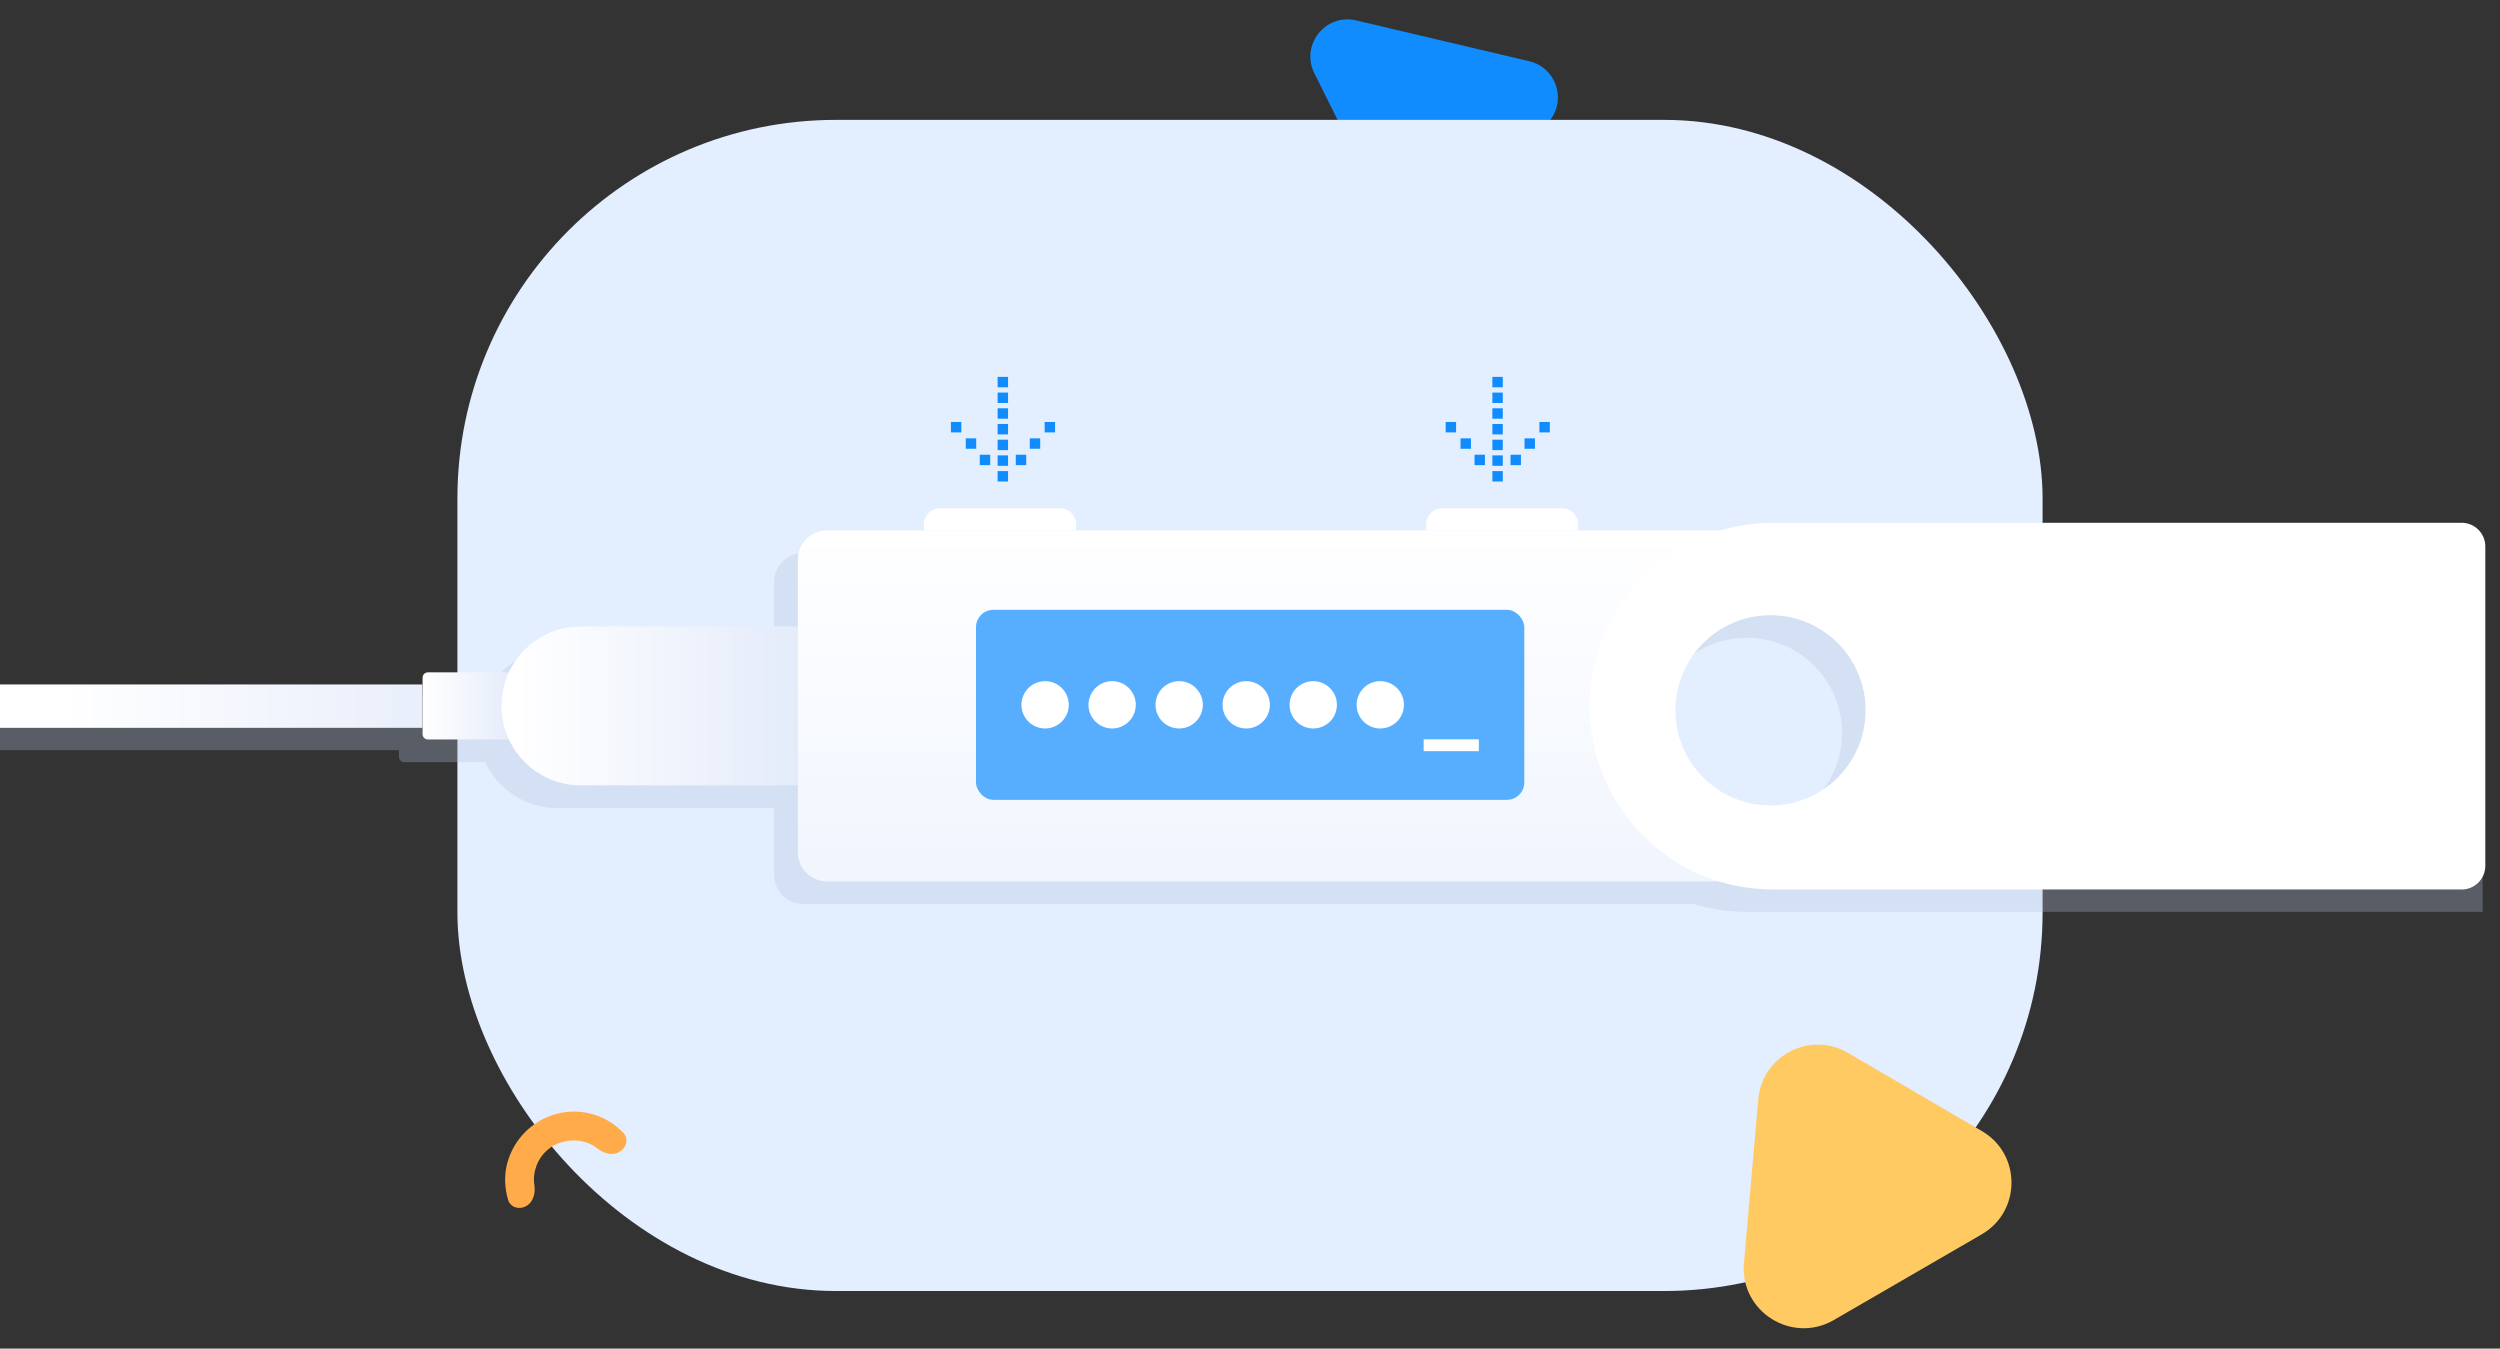 <svg width="634" height="342" viewBox="0 0 634 342" fill="none" xmlns="http://www.w3.org/2000/svg">
<rect x="0" y="0" width="634" height="342" fill="#333333" stroke="none"/>
<g clip-path="url(#clip0)">
<path d="M387.79 15.52C395.114 17.239 397.611 26.432 392.072 31.561L365.536 56.166C360.915 60.426 353.52 59.123 350.719 53.471L333.309 18.555C329.771 11.451 336.077 3.33 343.935 5.182L387.79 15.52Z" fill="#108CFF"/>
<rect x="116" y="30.4" width="402" height="297" rx="96" fill="#E3EEFE"/>
<path d="M133.514 305.819C131.746 306.878 129.452 306.247 128.852 304.284C127.959 301.227 127.8 297.901 128.708 294.728C129.957 290.365 132.83 286.593 136.826 284.278C140.822 281.963 145.481 281.301 149.896 282.462C153.121 283.283 155.932 285.021 158.082 287.301C159.515 288.821 158.884 291.114 157.03 292.124C155.262 293.183 153.018 292.466 151.434 291.205C150.407 290.382 149.23 289.818 147.903 289.514C145.385 288.87 142.714 289.293 140.399 290.499C138.121 291.841 136.422 293.98 135.778 296.497C135.387 297.773 135.307 299.113 135.5 300.38C135.863 302.553 135.232 304.846 133.514 305.819Z" fill="#FFAB49"/>
<path d="M502.51 313.058C512.634 307.24 512.634 292.652 502.594 286.834L468.677 267.018C459.059 261.368 446.825 267.692 445.897 278.823L442.269 320.31C441.172 332.537 454.334 340.885 464.965 334.813L502.51 313.058Z" fill="#FFCA62"/>
<path opacity="0.3" fill-rule="evenodd" clip-rule="evenodd" d="M629.591 138.274L443.138 138.274C438.449 138.274 433.923 138.969 429.655 140.26H394.212V138.673C394.212 136.451 392.41 134.649 390.188 134.649H359.693C357.471 134.649 355.669 136.451 355.669 138.673V140.26H266.875V138.673C266.875 136.451 265.073 134.649 262.851 134.649H232.356C230.134 134.649 228.332 136.451 228.332 138.673V140.26H203.71C199.636 140.26 196.333 143.563 196.333 147.636V164.6H141.297C133.223 164.6 126.26 169.38 123.057 176.257C123.024 176.255 122.991 176.253 122.957 176.253H102.512C101.771 176.253 101.171 176.854 101.171 177.595L101.171 179.292H-4.351V190.232H101.171L101.171 191.931C101.171 192.671 101.771 193.272 102.512 193.272H122.957C122.974 193.272 122.991 193.272 123.007 193.271C123.024 193.27 123.041 193.269 123.057 193.268C126.26 200.145 133.223 204.925 141.297 204.925H196.333V221.888C196.333 225.962 199.636 229.265 203.71 229.265H429.658C433.924 230.555 438.45 231.249 443.138 231.249L629.591 231.249V138.274ZM463.025 199.38C465.629 195.526 467.15 190.879 467.15 185.877C467.15 184.21 466.981 182.582 466.659 181.01C465.861 177.109 464.122 173.55 461.689 170.581C457.26 165.176 450.533 161.727 443 161.727C436.331 161.727 430.293 164.43 425.923 168.801C421.553 173.171 418.85 179.208 418.85 185.876C418.85 191.387 420.694 196.465 423.8 200.528C428.213 206.302 435.171 210.027 443 210.027C451.335 210.027 458.685 205.804 463.025 199.38Z" fill="#B0BFD9"/>
<path d="M130.299 171.846C130.299 171.105 129.698 170.505 128.958 170.505H108.512C107.772 170.505 107.171 171.105 107.171 171.846V186.182C107.171 186.923 107.772 187.523 108.512 187.523H128.958C129.698 187.523 130.299 186.923 130.299 186.182V171.846Z" fill="url(#paint0_linear)"/>
<path d="M202.334 158.852H147.298C136.187 158.852 127.18 167.903 127.18 179.014C127.18 190.125 136.187 199.177 147.298 199.177H202.334V158.852Z" fill="url(#paint1_linear)"/>
<path d="M-4.35 173.577H107.126V184.577H-4.35V173.577Z" fill="url(#paint2_linear)"/>
<path d="M361.669 134.512H400.212V132.925C400.212 130.702 398.411 128.901 396.188 128.901H365.693C363.471 128.901 361.669 130.702 361.669 132.925V134.512Z" fill="white"/>
<path d="M234.332 134.512H272.875V132.925C272.875 130.702 271.073 128.901 268.851 128.901H238.356C236.133 128.901 234.332 130.702 234.332 132.925V134.512Z" fill="white"/>
<path fill-rule="evenodd" clip-rule="evenodd" d="M209.709 134.512C205.636 134.512 202.333 137.814 202.333 141.888V216.14C202.333 220.214 205.636 223.516 209.709 223.516H488.216C492.29 223.516 495.592 220.214 495.592 216.14V141.888C495.592 137.814 492.29 134.512 488.216 134.512H209.709ZM449 204.279C462.338 204.279 473.15 193.466 473.15 180.129C473.15 166.791 462.338 155.979 449 155.979C435.662 155.979 424.85 166.791 424.85 180.129C424.85 193.466 435.662 204.279 449 204.279Z" fill="url(#paint3_linear)"/>
<path fill-rule="evenodd" clip-rule="evenodd" d="M449.625 132.576C423.944 132.576 403.125 153.395 403.125 179.076C403.125 204.757 423.944 225.576 449.625 225.576H624.273C627.587 225.576 630.273 222.89 630.273 219.576V138.576C630.273 135.262 627.587 132.576 624.273 132.576H449.625ZM449 204.278C462.338 204.278 473.151 193.465 473.151 180.128C473.151 166.79 462.338 155.978 449 155.978C435.663 155.978 424.85 166.79 424.85 180.128C424.85 193.465 435.663 204.278 449 204.278Z" fill="white"/>
<rect x="247.515" y="154.646" width="139.046" height="48.194" rx="4.412" fill="#57AEFF"/>
<circle cx="265.038" cy="178.742" r="6" fill="white"/>
<circle cx="282.038" cy="178.742" r="6" fill="white"/>
<circle cx="299.038" cy="178.742" r="6" fill="white"/>
<circle cx="316.038" cy="178.742" r="6" fill="white"/>
<circle cx="333.038" cy="178.742" r="6" fill="white"/>
<circle cx="350.038" cy="178.742" r="6" fill="white"/>
<rect x="361.038" y="187.497" width="14" height="3" fill="white"/>
<rect x="381.109" y="119.468" width="2.642" height="2.642" transform="rotate(90 381.109 119.468)" fill="#108CFF"/>
<rect x="381.109" y="115.486" width="2.642" height="2.642" transform="rotate(90 381.109 115.486)" fill="#108CFF"/>
<rect x="381.109" y="111.504" width="2.642" height="2.642" transform="rotate(90 381.109 111.504)" fill="#108CFF"/>
<rect x="381.109" y="107.522" width="2.642" height="2.642" transform="rotate(90 381.109 107.522)" fill="#108CFF"/>
<rect x="381.109" y="103.541" width="2.642" height="2.642" transform="rotate(90 381.109 103.541)" fill="#108CFF"/>
<rect x="381.109" y="99.559" width="2.642" height="2.642" transform="rotate(90 381.109 99.559)" fill="#108CFF"/>
<rect x="381.109" y="95.577" width="2.642" height="2.642" transform="rotate(90 381.109 95.577)" fill="#108CFF"/>
<rect x="385.713" y="115.316" width="2.642" height="2.642" transform="rotate(90 385.713 115.316)" fill="#108CFF"/>
<rect width="2.642" height="2.642" transform="matrix(-4.37114e-08 1 1 4.37114e-08 373.941 115.316)" fill="#108CFF"/>
<rect x="389.261" y="111.165" width="2.642" height="2.642" transform="rotate(90 389.261 111.165)" fill="#108CFF"/>
<rect width="2.642" height="2.642" transform="matrix(-4.37114e-08 1 1 4.37114e-08 370.393 111.165)" fill="#108CFF"/>
<rect x="393.035" y="107.015" width="2.642" height="2.642" transform="rotate(90 393.035 107.015)" fill="#108CFF"/>
<rect width="2.642" height="2.642" transform="matrix(-4.37114e-08 1 1 4.37114e-08 366.619 107.015)" fill="#108CFF"/>
<rect x="255.641" y="119.468" width="2.642" height="2.642" transform="rotate(90 255.641 119.468)" fill="#108CFF"/>
<rect x="255.641" y="115.486" width="2.642" height="2.642" transform="rotate(90 255.641 115.486)" fill="#108CFF"/>
<rect x="255.641" y="111.504" width="2.642" height="2.642" transform="rotate(90 255.641 111.504)" fill="#108CFF"/>
<rect x="255.641" y="107.522" width="2.642" height="2.642" transform="rotate(90 255.641 107.522)" fill="#108CFF"/>
<rect x="255.641" y="103.541" width="2.642" height="2.642" transform="rotate(90 255.641 103.541)" fill="#108CFF"/>
<rect x="255.641" y="99.559" width="2.642" height="2.642" transform="rotate(90 255.641 99.559)" fill="#108CFF"/>
<rect x="255.641" y="95.577" width="2.642" height="2.642" transform="rotate(90 255.641 95.577)" fill="#108CFF"/>
<rect x="260.244" y="115.316" width="2.642" height="2.642" transform="rotate(90 260.244 115.316)" fill="#108CFF"/>
<rect width="2.642" height="2.642" transform="matrix(-4.37114e-08 1 1 4.37114e-08 248.472 115.316)" fill="#108CFF"/>
<rect x="263.793" y="111.165" width="2.642" height="2.642" transform="rotate(90 263.793 111.165)" fill="#108CFF"/>
<rect width="2.642" height="2.642" transform="matrix(-4.37114e-08 1 1 4.37114e-08 244.924 111.165)" fill="#108CFF"/>
<rect x="267.566" y="107.015" width="2.642" height="2.642" transform="rotate(90 267.566 107.015)" fill="#108CFF"/>
<rect width="2.642" height="2.642" transform="matrix(-4.37114e-08 1 1 4.37114e-08 241.15 107.015)" fill="#108CFF"/>
</g>
<defs>
<linearGradient id="paint0_linear" x1="108.002" y1="177.843" x2="130.05" y2="177.843" gradientUnits="userSpaceOnUse">
<stop stop-color="white"/>
<stop offset="1" stop-color="#E4EBFA"/>
</linearGradient>
<linearGradient id="paint1_linear" x1="130.799" y1="181.58" x2="202.922" y2="181.58" gradientUnits="userSpaceOnUse">
<stop stop-color="white"/>
<stop offset="1" stop-color="#E4EBFA"/>
</linearGradient>
<linearGradient id="paint2_linear" x1="14.888" y1="173.577" x2="126.605" y2="173.577" gradientUnits="userSpaceOnUse">
<stop stop-color="white"/>
<stop offset="1" stop-color="#E4EBFA"/>
</linearGradient>
<linearGradient id="paint3_linear" x1="348.963" y1="134.512" x2="348.963" y2="224.325" gradientUnits="userSpaceOnUse">
<stop stop-color="white"/>
<stop offset="1" stop-color="#F0F5FE"/>
</linearGradient>
<clipPath id="clip0">
<rect width="634" height="341" fill="white" transform="translate(0 0.9)"/>
</clipPath>
</defs>
</svg>
